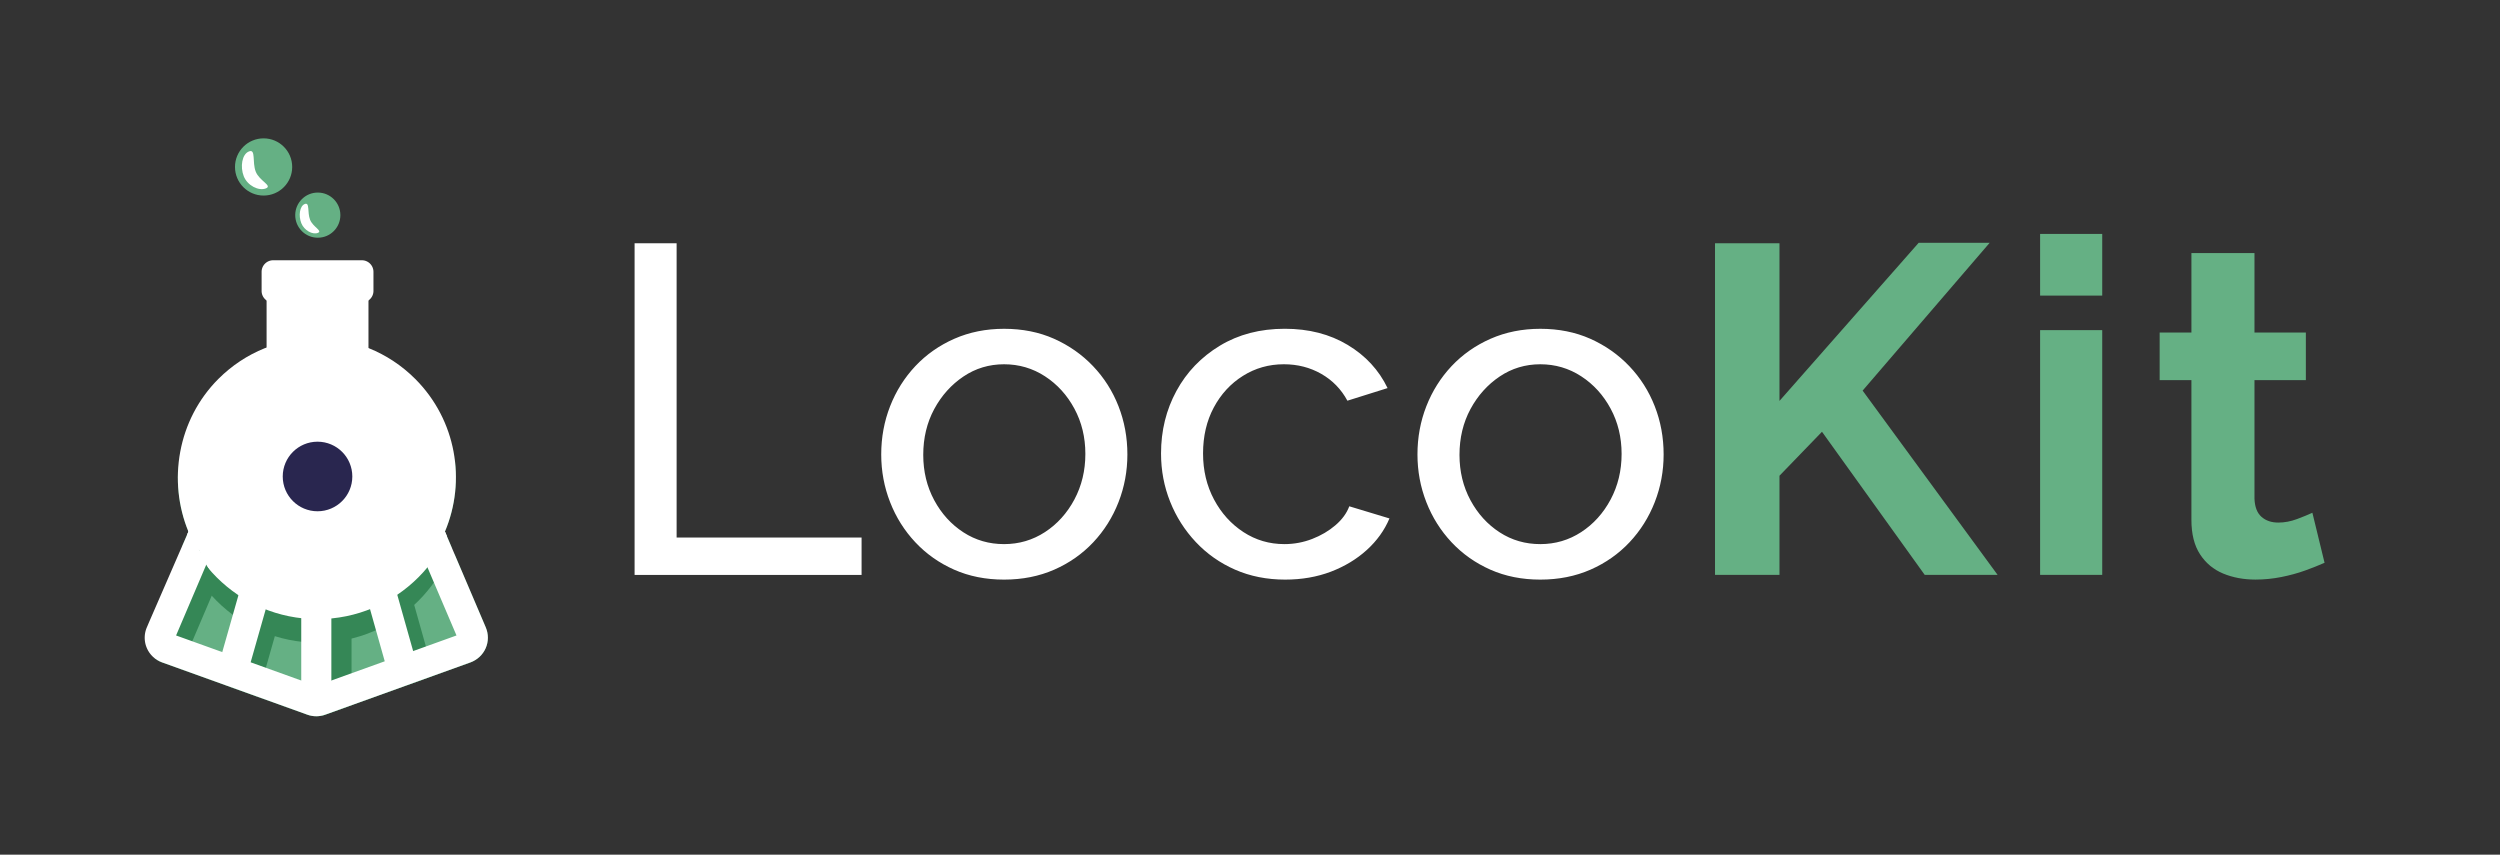 <svg version="1.1" id="Calque_1" xmlns="http://www.w3.org/2000/svg" xmlns:xlink="http://www.w3.org/1999/xlink" x="0" y="0" viewBox="0 0 743 254" xml:space="preserve"><rect x="0" y="0" width="743" height="254" fill="#333333" stroke="none"/><style>.st0{fill:#fff}.st1{fill:#65b084}.st3{clip-path:url(#SVGID_2_)}.st5{fill:#358756}</style><path class="st0" d="M188.6 170.87V72.3h12.49v87.46h54.97v11.11H188.6zm109.81 1.39c-5.46 0-10.41-.99-14.85-2.96-4.44-1.97-8.28-4.68-11.52-8.13-3.24-3.45-5.74-7.42-7.5-11.92-1.76-4.5-2.64-9.23-2.64-14.19 0-5.05.88-9.83 2.64-14.33 1.76-4.5 4.26-8.47 7.5-11.92 3.24-3.44 7.1-6.15 11.59-8.13 4.49-1.97 9.42-2.96 14.78-2.96 5.46 0 10.41.99 14.85 2.96 4.44 1.98 8.31 4.69 11.59 8.13 3.28 3.44 5.81 7.42 7.57 11.92 1.76 4.5 2.64 9.28 2.64 14.33 0 4.96-.88 9.69-2.64 14.19-1.76 4.5-4.26 8.47-7.5 11.92-3.24 3.44-7.1 6.16-11.59 8.13-4.49 1.97-9.46 2.96-14.92 2.96zm-24.02-37.07c0 4.95 1.09 9.44 3.26 13.47 2.17 4.03 5.07 7.21 8.68 9.55 3.61 2.34 7.63 3.5 12.08 3.5s8.49-1.19 12.15-3.57c3.65-2.38 6.57-5.61 8.75-9.69 2.17-4.08 3.26-8.59 3.26-13.54 0-4.95-1.09-9.43-3.26-13.46-2.17-4.03-5.09-7.24-8.75-9.62-3.66-2.38-7.71-3.57-12.15-3.57s-8.47 1.21-12.08 3.64c-3.61 2.43-6.5 5.65-8.68 9.68-2.17 4.04-3.26 8.57-3.26 13.61zm107.59 37.07c-5.46 0-10.44-.99-14.92-2.96-4.49-1.97-8.38-4.71-11.66-8.2-3.29-3.49-5.83-7.49-7.63-11.99s-2.71-9.28-2.71-14.33c0-6.8 1.53-13 4.58-18.6 3.05-5.61 7.36-10.08 12.91-13.44s11.98-5.03 19.3-5.03c7.13 0 13.35 1.6 18.67 4.79 5.32 3.19 9.28 7.47 11.87 12.84l-11.94 3.75c-1.85-3.42-4.44-6.08-7.77-7.98-3.33-1.9-7.04-2.85-11.11-2.85-4.44 0-8.49 1.14-12.15 3.44-3.66 2.29-6.55 5.43-8.68 9.41-2.13 3.98-3.19 8.54-3.19 13.67 0 5.04 1.09 9.6 3.26 13.67 2.17 4.08 5.09 7.3 8.75 9.69 3.65 2.38 7.7 3.57 12.15 3.57 2.87 0 5.62-.51 8.26-1.53 2.64-1.02 4.95-2.38 6.94-4.09 1.99-1.71 3.35-3.59 4.1-5.62l11.94 3.61c-1.48 3.52-3.73 6.64-6.73 9.37-3.01 2.73-6.57 4.88-10.69 6.46-4.13 1.56-8.64 2.35-13.55 2.35zm75.8 0c-5.46 0-10.41-.99-14.85-2.96-4.44-1.97-8.28-4.68-11.52-8.13-3.24-3.45-5.74-7.42-7.5-11.92-1.76-4.5-2.64-9.23-2.64-14.19 0-5.05.88-9.83 2.64-14.33 1.76-4.5 4.26-8.47 7.5-11.92 3.24-3.44 7.1-6.15 11.59-8.13 4.49-1.97 9.42-2.96 14.78-2.96 5.46 0 10.41.99 14.85 2.96 4.44 1.98 8.31 4.69 11.59 8.13 3.28 3.44 5.81 7.42 7.57 11.92 1.76 4.5 2.64 9.28 2.64 14.33 0 4.96-.88 9.69-2.64 14.19-1.76 4.5-4.26 8.47-7.5 11.92-3.24 3.44-7.1 6.16-11.59 8.13-4.49 1.97-9.46 2.96-14.92 2.96zm-24.02-37.07c0 4.95 1.09 9.44 3.26 13.47 2.17 4.03 5.07 7.21 8.68 9.55 3.61 2.34 7.63 3.5 12.08 3.5s8.49-1.19 12.15-3.57c3.65-2.38 6.57-5.61 8.75-9.69 2.17-4.08 3.26-8.59 3.26-13.54 0-4.95-1.09-9.43-3.26-13.46-2.17-4.03-5.09-7.24-8.75-9.62-3.66-2.38-7.71-3.57-12.15-3.57s-8.47 1.21-12.08 3.64c-3.61 2.43-6.5 5.65-8.68 9.68-2.17 4.04-3.26 8.57-3.26 13.61z"/><path class="st1" d="M509.7 170.87V72.3h19.16v46.85l41.37-46.99h21.1l-37.76 43.93 40.12 54.77h-21.66l-30.54-42.54-12.63 13.07v29.47H509.7zm96.62-83.02V69.53h18.46v18.33h-18.46zm0 83.02V98.12h18.46v72.74h-18.46zm84.54-3.61c-1.67.74-3.59 1.5-5.76 2.29-2.18.79-4.54 1.43-7.08 1.94-2.55.51-5.12.76-7.71.76-3.52 0-6.71-.6-9.58-1.79s-5.16-3.09-6.87-5.71c-1.71-2.61-2.57-6.03-2.57-10.24v-41.54h-9.44V98.82h9.44v-23.6h18.74v23.6h15.27v14.16h-15.27v35.21c.09 2.47.79 4.27 2.08 5.41 1.29 1.14 2.96 1.71 5 1.71 1.85 0 3.7-.35 5.55-1.04 1.85-.69 3.38-1.32 4.58-1.88l3.62 14.87z"/><path class="st0" d="M79.23 87.69h30.28v33.24H79.23z"/><path class="st0" d="M107.54 89.91H81.2a3.45 3.45 0 01-3.45-3.45V80.8c0-1.9 1.54-3.45 3.45-3.45h26.34c1.9 0 3.45 1.54 3.45 3.45v5.66c0 1.9-1.55 3.45-3.45 3.45z"/><circle class="st1" cx="78.34" cy="49.62" r="8.5"/><path class="st0" d="M76 51c1.1 2.81 5.1 4.18 3 5s-5.46-.82-6.56-3.63S71.9 45.82 74 45s.9 3.19 2 6z"/><circle class="st1" cx="94.45" cy="63.94" r="6.71"/><path class="st0" d="M92.15 65.3c.86 2.19 3.84 3.31 2.3 3.92-1.54.6-4.05-.72-4.91-2.91-.86-2.19-.5-5.08 1.04-5.68 1.54-.61.71 2.47 1.57 4.67z"/><defs><path id="SVGID_3_" d="M144.38 186.47l-12.14-28.49c6.36-15.05 3.42-33.1-8.84-45.37-16.15-16.15-42.34-16.15-58.49 0C52.73 124.79 49.82 143.02 56 158l-12.38 28.47c-.84 1.97-.83 4.22.03 6.17.85 1.96 2.5 3.5 4.51 4.22l43.2 15.55c.85.31 1.75.46 2.64.46s1.79-.15 2.64-.46l43.2-15.55a7.836 7.836 0 004.51-4.22c.86-1.95.87-4.2.03-6.17z"/></defs><clipPath id="SVGID_2_"><use xlink:href="#SVGID_3_" overflow="visible"/></clipPath><g class="st3"><path class="st1" d="M125.13 159.72H62.87l-15.14 35.51a3.32 3.32 0 001.93 4.43l43.2 15.55c.73.26 1.52.26 2.25 0l43.2-15.55a3.32 3.32 0 001.93-4.43l-15.11-35.51z" opacity=".6"/><path class="st1" d="M125.13 152.72H62.87l-15.14 35.51a3.32 3.32 0 001.93 4.43l43.2 15.55c.73.26 1.52.26 2.25 0l43.2-15.55a3.32 3.32 0 001.93-4.43l-15.11-35.51z"/></g><g class="st3"><circle class="st5" cx="94.37" cy="148.61" r="42.39"/><circle class="st0" cx="94.37" cy="141.61" r="42.39"/></g><g class="st3"><path class="st5" d="M95.53 185.97h8.95v38.11h-8.95z"/><path class="st0" d="M89.53 169.97h8.95v38.11h-8.95z"/></g><g class="st3"><path transform="rotate(-15.754 122.03 192.576)" class="st5" d="M117.58 177.63h8.95v29.93h-8.95z"/><path transform="rotate(-15.754 115.03 182.577)" class="st0" d="M110.58 167.63h8.95v29.93h-8.95z"/></g><g class="st3"><path class="st5" d="M74.19 215.41l-8.61-2.42 8.13-28.58 8.61 2.42z"/><path class="st0" d="M73.19 201.41l-8.61-2.42 8.13-28.58 8.61 2.42z"/></g><circle cx="94.37" cy="141.61" r="10.34" clip-path="url(#SVGID_2_)" fill="#29264f"/><g class="st3"><path class="st5" d="M147.38 192.47l-12.09-28.36a40.93 40.93 0 01-5.71 9.43l9.09 21.32-41.67 15-41.67-15 9.35-21.93a41.093 41.093 0 01-5.6-9.67l-12.45 29.22c-.84 1.97-.83 4.22.03 6.17.85 1.96 2.5 3.5 4.51 4.22l43.2 15.55c.85.31 1.75.46 2.64.46s1.79-.15 2.64-.46l43.2-15.55a7.836 7.836 0 004.51-4.22c.85-1.96.86-4.21.02-6.18z"/><path class="st0" d="M144.38 186.47l-12.09-28.36a40.93 40.93 0 01-5.71 9.43l9.09 21.32-41.67 15-41.67-15 9.35-21.93a41.093 41.093 0 01-5.6-9.67l-12.45 29.22c-.84 1.97-.83 4.22.03 6.17.85 1.96 2.5 3.5 4.51 4.22l43.2 15.55c.85.31 1.75.46 2.64.46s1.79-.15 2.64-.46l43.2-15.55a7.836 7.836 0 004.51-4.22c.85-1.96.86-4.21.02-6.18z"/></g></svg>